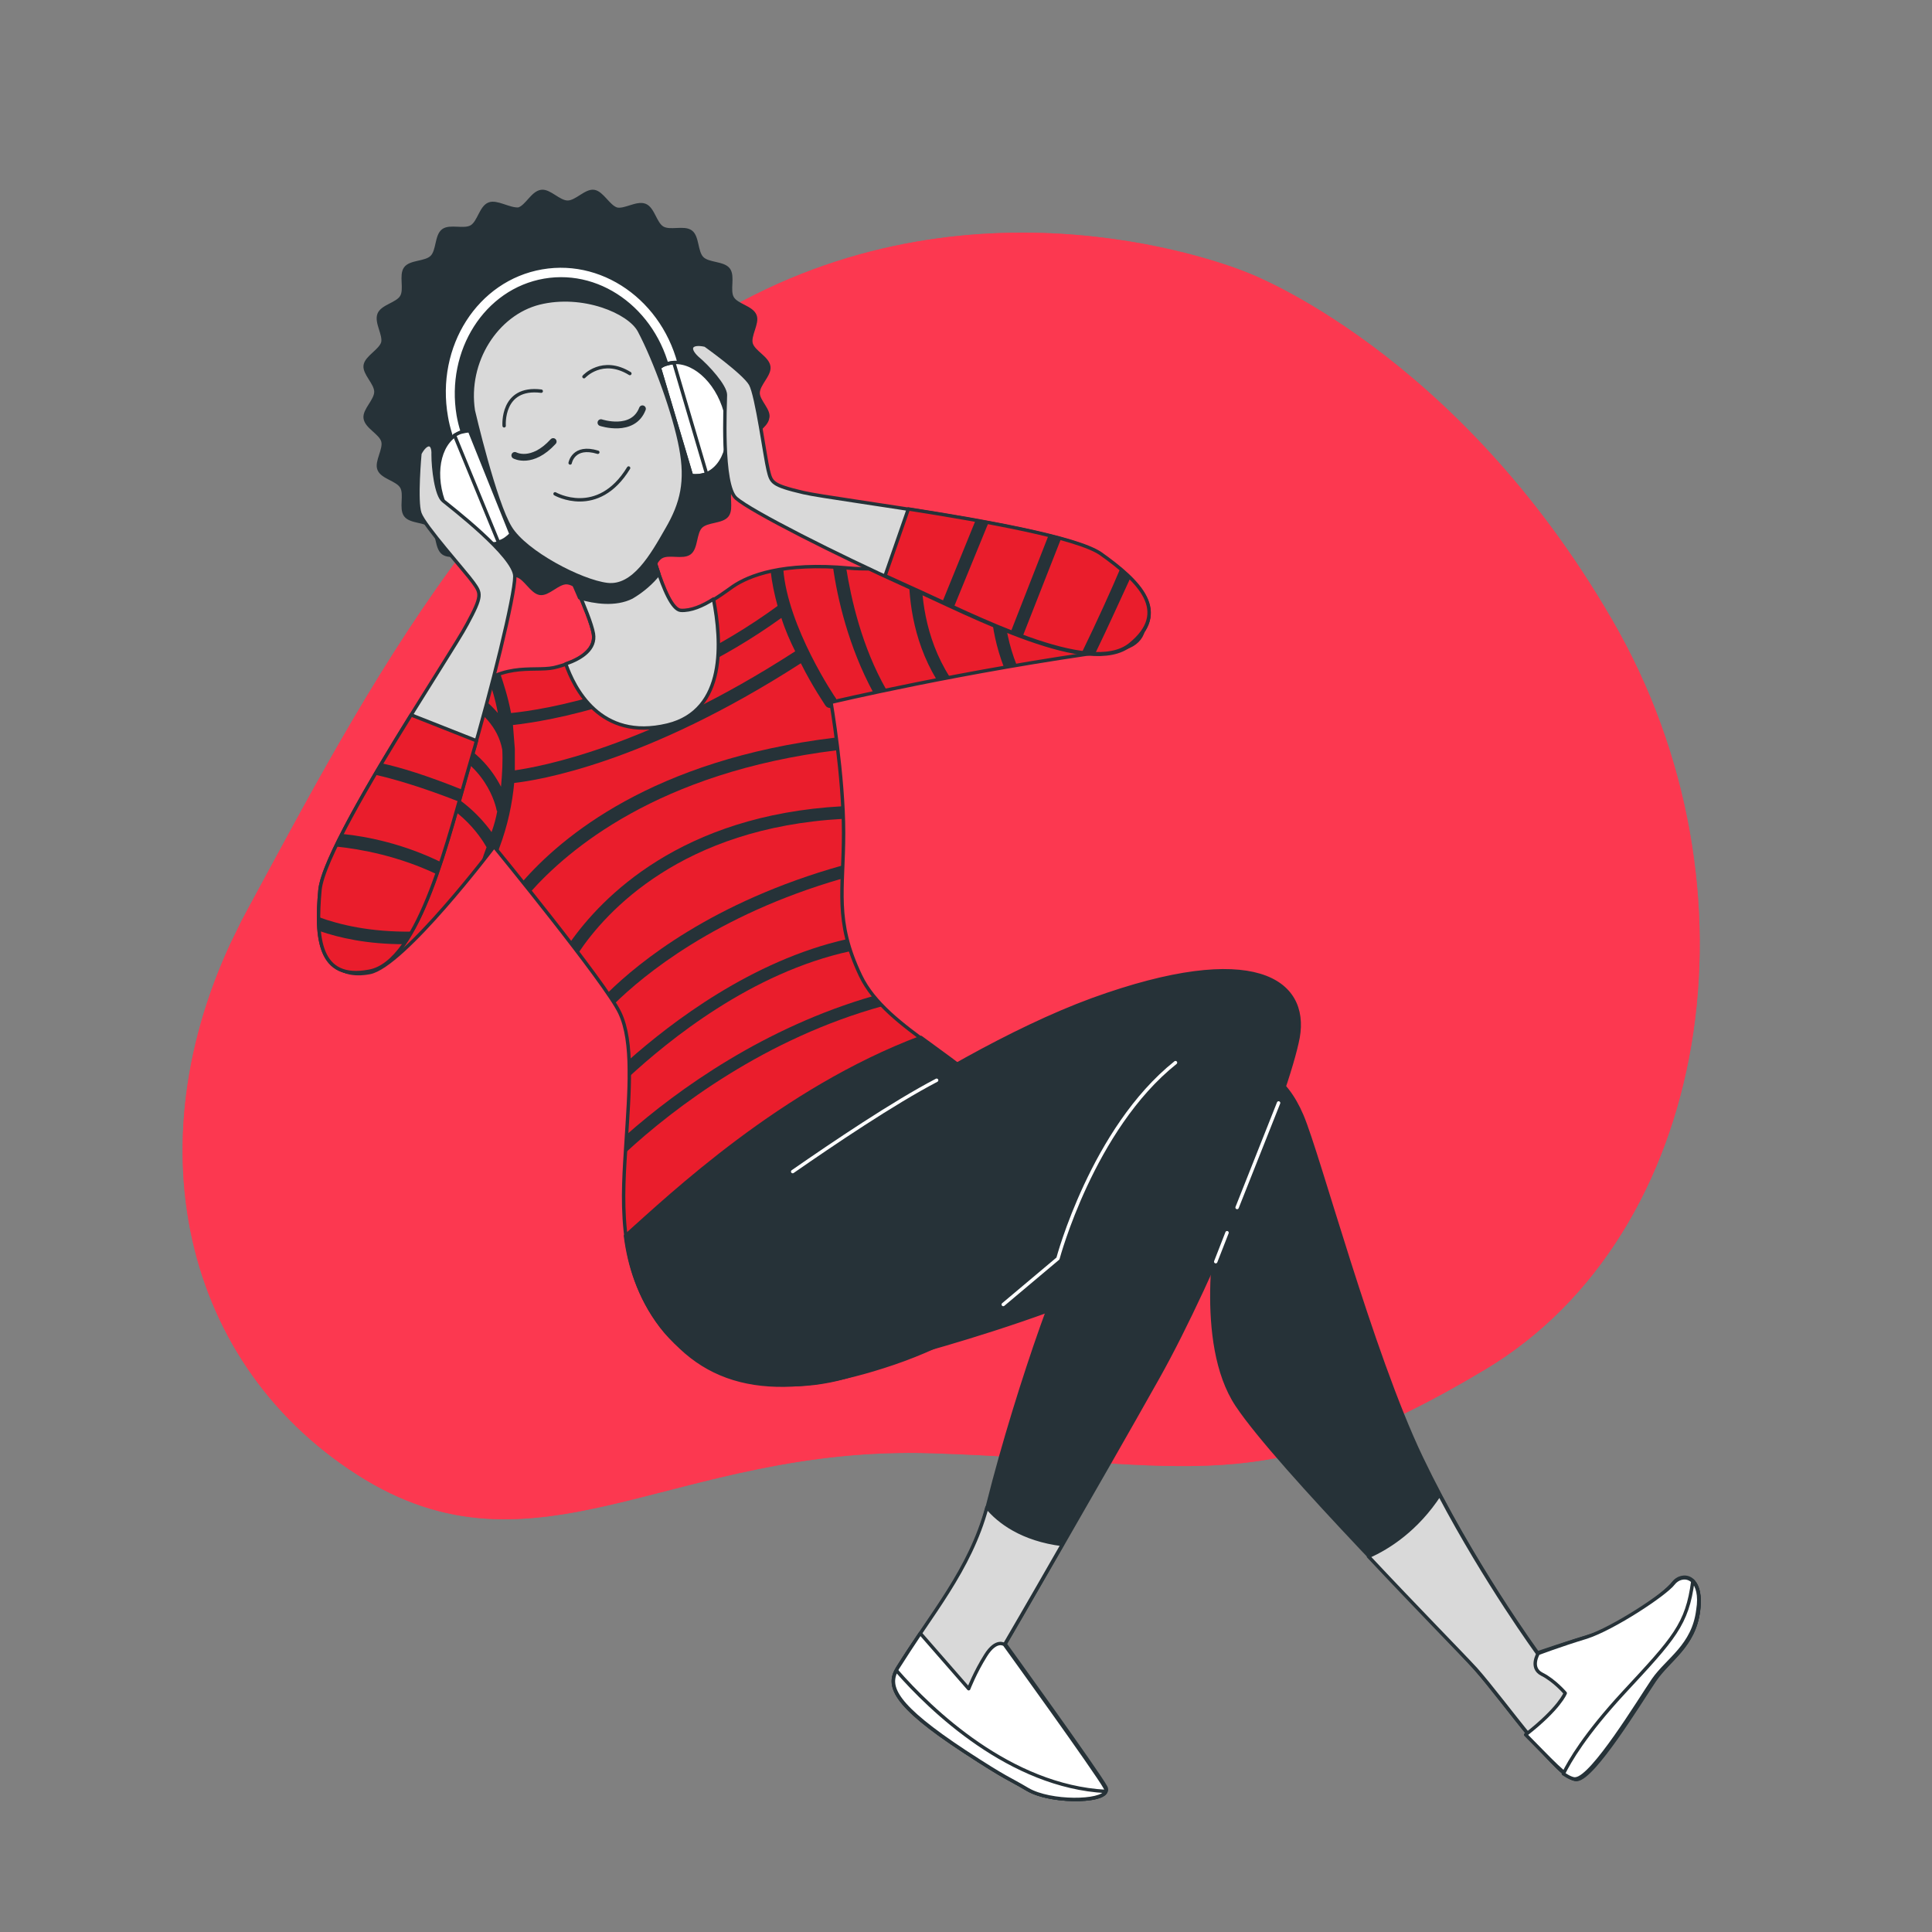 <svg width="568" height="568" viewBox="0 0 568 568" fill="none" xmlns="http://www.w3.org/2000/svg">
<rect x="0" y="0" width="568" height="568" fill="#808080" stroke="none"/>
<g clip-path="url(#clip0)">
<path d="M366.964 80.252C366.964 80.252 295.559 49.688 221.726 86.728C148.051 123.713 107.378 203.64 72.665 267.601C37.952 331.563 52.078 399.603 104.946 433.512C157.814 467.421 197.436 424.742 274.11 427.25C350.785 429.758 370.786 442.048 436.694 402.585C502.602 363.122 519.846 261.175 473.955 182.221C428.223 103.212 366.964 80.252 366.964 80.252Z" fill="#FC3850"/>
<path opacity="0.7" d="M366.964 80.252C366.964 80.252 295.559 49.688 221.726 86.728C148.051 123.713 107.378 203.64 72.665 267.601C37.952 331.563 52.078 399.603 104.946 433.512C157.814 467.421 197.436 424.742 274.11 427.25C350.785 429.758 370.786 442.048 436.694 402.585C502.602 363.122 519.846 261.175 473.955 182.221C428.223 103.212 366.964 80.252 366.964 80.252Z" fill="#FC3850"/>
</g>
<path d="M222.879 115.556C222.879 112.963 226.39 110.185 226.021 107.778C225.651 105.185 221.585 103.519 220.846 101.111C220.107 98.704 222.879 95 221.955 92.778C221.031 90.37 216.595 89.815 215.302 87.593C214.008 85.37 215.671 81.296 214.193 79.259C212.714 77.222 208.279 77.778 206.431 75.926C204.583 74.074 205.137 69.63 203.104 68.148C201.072 66.667 197.006 68.333 194.788 67.037C192.57 65.741 192.016 61.296 189.613 60.37C187.211 59.444 183.7 62.037 181.297 61.481C178.895 60.741 177.046 56.667 174.644 56.296C172.241 55.926 169.469 59.444 166.882 59.444C164.295 59.444 161.523 55.926 159.12 56.296C156.533 56.667 154.869 60.741 152.467 61.481C149.695 61.667 145.999 59.074 143.781 60C141.378 60.926 140.824 65.37 138.606 66.667C136.389 67.963 132.323 66.296 130.29 67.778C128.257 69.259 128.811 73.704 126.963 75.556C125.115 77.407 120.68 76.852 119.201 78.889C117.723 80.926 119.386 85 118.093 87.222C116.799 89.444 112.364 90 111.439 92.407C110.515 94.815 113.103 98.333 112.548 100.741C111.809 103.148 107.743 105 107.374 107.407C107.004 109.815 110.515 112.593 110.515 115.185C110.515 117.778 107.004 120.556 107.374 122.963C107.743 125.556 111.809 127.222 112.548 129.63C113.288 132.037 110.515 135.741 111.439 137.963C112.364 140.37 116.799 140.926 118.093 143.148C119.386 145.37 117.723 149.444 119.201 151.481C120.68 153.519 125.115 152.963 126.963 154.815C128.811 156.667 128.257 161.111 130.29 162.593C132.323 164.074 136.389 162.407 138.606 163.704C140.824 165 141.378 169.444 143.781 170.37C146.183 171.296 149.695 168.704 152.097 169.259C154.5 170 156.348 174.074 158.75 174.444C161.153 174.815 163.925 171.296 166.512 171.296C169.1 171.296 171.872 174.815 174.274 174.444C176.862 174.074 178.525 170 180.927 169.259C183.33 168.519 187.026 171.296 189.244 170.37C191.646 169.444 192.201 165 194.418 163.704C196.636 162.407 200.702 164.074 202.735 162.593C204.768 161.111 204.213 156.667 206.061 154.815C207.909 152.963 212.345 153.519 213.823 151.481C215.302 149.444 213.639 145.37 214.932 143.148C216.226 140.926 220.661 140.37 221.585 137.963C222.509 135.556 219.922 132.037 220.476 129.63C221.216 127.222 225.281 125.37 225.651 122.963C226.39 120.741 222.879 117.963 222.879 115.556Z" fill="#263238" stroke="#263238" stroke-miterlimit="10" stroke-linecap="round" stroke-linejoin="round"/>
<path d="M135.834 133.519C135.095 133.519 134.541 133.148 134.171 132.407C132.877 129.259 131.768 125.926 131.214 122.593C127.518 101.667 140.085 82.037 159.305 78.704C178.525 75.37 197.006 89.63 200.517 110.556C200.702 111.852 200.887 112.963 201.072 114.259C201.072 115.37 200.332 116.111 199.408 116.296C198.299 116.296 197.56 115.556 197.375 114.63C197.375 113.519 197.191 112.407 197.006 111.296C193.679 92.407 177.231 79.444 160.044 82.407C142.857 85.37 131.584 103.148 134.725 122.037C135.28 125.185 136.204 128.148 137.497 130.926C137.867 131.852 137.497 132.963 136.573 133.333C136.204 133.519 136.019 133.519 135.834 133.519Z" fill="white" stroke="#263238" stroke-miterlimit="10"/>
<path d="M259.656 400.185C259.656 400.185 334.688 381.667 358.159 359.444C358.159 359.444 351.321 394.63 363.703 413.148C376.085 431.667 425.244 480.741 433.745 490.556C442.431 500.37 458.51 523.704 463.5 522.963C468.489 522.407 481.98 500.185 486.231 493.889C490.482 487.778 498.059 483.889 499.352 473.333C500.646 462.778 494.363 462.222 491.96 465.37C489.558 468.519 476.806 478.148 468.674 480.556C460.727 482.963 452.041 485.926 452.041 485.926C452.041 485.926 432.637 459.444 417.852 428.519C403.067 397.593 387.728 339.63 382.738 327.963C377.748 316.296 370.356 312.593 361.116 312.593C351.875 312.593 322.306 312.593 270.56 335.37C218.813 358.148 220.661 380.37 225.651 388.519C230.641 396.481 243.023 403.333 259.656 400.185Z" fill="#263238" stroke="#263238" stroke-miterlimit="10" stroke-linecap="round" stroke-linejoin="round"/>
<path d="M499.352 473.518C500.646 462.963 494.363 462.407 491.96 465.556C489.557 468.704 476.806 478.333 468.674 480.741C460.727 483.148 452.041 486.111 452.041 486.111C452.041 486.111 436.887 465.37 423.211 439.444C416.558 449.63 408.242 455 402.328 457.593C416.373 472.593 429.68 486.111 433.93 490.741C442.616 500.556 458.694 523.889 463.684 523.148C468.674 522.593 482.165 500.37 486.416 494.074C490.666 487.778 498.059 483.889 499.352 473.518Z" fill="#D9D9D9" stroke="#263238" stroke-miterlimit="10" stroke-linecap="round" stroke-linejoin="round"/>
<path d="M165.404 164.074C165.404 164.074 173.535 180.741 174.459 186.296C175.383 191.667 169.1 194.815 162.816 196.296C156.533 197.593 146.553 194.074 136.573 205.37C126.594 216.667 102.199 265.926 98.688 273.704C94.992 281.481 98.688 287.778 108.667 285.926C118.647 284.074 145.259 248.889 145.259 248.889C145.259 248.889 178.155 289.074 182.221 297.778C186.287 306.296 184.993 320.926 184.069 335.741C183.145 350.741 180.927 372.407 194.418 390C207.909 407.593 236.37 412.593 259.841 400.37C283.311 388.148 308.63 346.111 297.357 328.889C286.083 311.667 260.765 303.148 253.003 286.852C245.241 270.556 248.013 261.667 248.013 244.815C248.013 227.963 244.317 206.481 244.317 206.481C244.317 206.481 283.127 197.222 328.035 191.111C343.744 188.889 333.949 171.296 324.893 167.593C313.62 163.148 263.537 168.333 249.861 167.037C230.086 165.185 220.107 169.259 215.487 172.407C211.051 175.556 205.137 180 200.148 179.63C195.158 179.259 189.798 154.815 189.798 154.815C189.798 154.815 176.677 165.556 165.404 164.074Z" fill="#EA1D2C" stroke="#263238" stroke-miterlimit="10" stroke-linecap="round" stroke-linejoin="round"/>
<path d="M270.929 166.667C269.636 166.667 268.342 166.852 267.233 166.852C267.048 174.63 267.972 187.593 275.365 199.815C276.658 199.63 277.952 199.259 279.246 199.074C271.668 187.222 270.744 174.259 270.929 166.667Z" fill="#263238"/>
<path d="M250.046 279.63C249.676 278.333 249.307 277.222 248.937 276.111C221.031 282.407 197.375 300.556 184.624 311.852C184.624 313.519 184.624 315.185 184.624 316.852C196.451 305.926 220.846 285.926 250.046 279.63Z" fill="#263238"/>
<path d="M178.71 291.852C179.449 292.963 180.188 294.074 180.743 295C189.059 286.852 210.312 269.074 247.458 258.333C247.458 257.037 247.458 255.741 247.643 254.444C209.388 265.185 187.765 282.963 178.71 291.852Z" fill="#263238"/>
<path d="M151.173 230.185C157.826 229.444 189.429 224.63 235.446 195C238.957 202.037 242.469 207.037 242.653 207.407C243.023 207.963 243.577 208.148 244.132 208.148C244.317 208.148 244.317 208.148 244.502 208.148C244.317 207.037 244.132 206.296 244.132 206.296C244.132 206.296 244.686 206.111 245.98 205.926C245.98 205.741 245.795 205.556 245.795 205.37C245.61 205.185 231.565 184.444 230.271 167.222C228.978 167.407 227.684 167.593 226.575 167.963C226.945 171.296 227.684 174.815 228.608 178.148C193.864 203.519 159.49 208.704 150.249 209.63C149.325 204.815 148.032 200.926 147.107 198.148C145.999 198.519 144.89 199.074 143.596 199.63C144.52 202.037 145.629 205.556 146.368 209.63C144.151 207.037 141.563 204.815 138.791 203.148C138.052 203.889 137.313 204.63 136.573 205.37C136.389 205.556 136.204 205.741 136.204 205.926C141.378 209.074 146.368 213.519 147.662 220.37C147.847 223.704 147.662 227.407 147.292 231.296C144.705 226.296 139.53 219.259 129.366 215.741C128.811 216.852 128.072 217.778 127.518 218.889C143.042 223.889 145.814 237.222 145.999 238.148C145.999 238.333 146.183 238.518 146.183 238.518C145.814 240.556 145.259 242.593 144.52 244.63C141.194 240 133.616 231.667 121.604 229.074C121.05 230.185 120.31 231.296 119.756 232.407C134.171 234.815 141.378 246.111 143.042 249.074C142.487 250.556 141.933 252.037 141.563 253.518C143.781 250.741 145.075 248.889 145.075 248.889C145.075 248.889 145.629 249.444 146.368 250.556C146.553 250.185 146.553 249.815 146.738 249.444C149.325 242.593 150.619 236.111 151.173 230.185ZM229.717 181.667C230.826 185.185 232.304 188.519 233.783 191.481C189.983 219.815 158.935 225.37 151.358 226.481C151.358 224.815 151.358 222.963 151.358 221.296C151.358 221.111 151.358 220.741 151.358 220.556C151.358 220.37 151.358 220.37 151.358 220.185C151.173 217.593 150.988 215.37 150.804 213.148C160.783 212.037 194.973 206.667 229.717 181.667Z" fill="#263238"/>
<path d="M259.656 295.741C258.732 294.815 257.808 293.704 256.884 292.778C224.727 302.037 199.408 320.185 184.069 333.704C184.069 334.259 184.069 334.815 183.884 335.556C183.884 336.667 183.7 337.778 183.7 339.074C198.484 325.37 225.281 305.185 259.656 295.741Z" fill="#263238"/>
<path d="M247.828 240.741C247.828 239.444 247.828 238.333 247.643 237.037C200.148 239.63 176.862 263.889 167.621 277.037C168.36 278.148 169.284 279.074 170.024 280.185C178.155 267.963 200.517 243.333 247.828 240.741Z" fill="#263238"/>
<path d="M295.693 165.741C294.4 165.741 293.106 165.741 291.812 165.926C290.704 173.704 290.704 184.63 295.139 196.111C296.433 195.926 297.542 195.741 298.835 195.37C294.4 184.074 294.585 173.333 295.693 165.741Z" fill="#263238"/>
<path d="M244.871 166.481C246.165 175.926 249.491 190.185 256.699 203.519C257.808 203.333 259.101 202.963 260.58 202.778C253.372 190.185 250.231 176.111 248.752 166.852C247.458 166.667 246.165 166.481 244.871 166.481Z" fill="#263238"/>
<path d="M246.165 220.556C245.98 219.259 245.795 217.963 245.61 216.852C191.831 223.333 165.034 246.111 153.576 259.259C154.315 260.185 155.239 261.296 155.978 262.222C166.882 250 193.31 227.037 246.165 220.556Z" fill="#263238"/>
<path d="M259.656 400.185C279.061 390 299.759 359.444 299.944 339.444C299.759 335.741 298.835 332.222 297.172 329.444C295.693 327.037 294.03 324.63 292.182 322.222C286.083 315.741 277.952 310.37 270.744 305C229.902 320.37 197.375 351.296 183.884 363.333C184.993 372.222 187.95 381.296 194.234 389.63C207.725 407.407 236.185 412.222 259.656 400.185Z" fill="#263238" stroke="#263238" stroke-miterlimit="10" stroke-linecap="round" stroke-linejoin="round"/>
<path d="M138.052 126.667C137.313 126.667 136.389 126.852 135.649 127.037C129.551 129.259 127.148 138.148 130.29 147.222C133.432 156.111 141.009 161.667 147.108 159.444C148.401 159.074 149.51 158.148 150.434 157.222L138.052 126.667Z" fill="white" stroke="#263238" stroke-miterlimit="10" stroke-linecap="round" stroke-linejoin="round"/>
<path d="M138.052 126.667C137.313 126.667 136.389 126.852 135.649 127.037C134.91 127.222 134.356 127.593 133.617 127.963L146.553 159.444C146.738 159.444 146.738 159.444 146.923 159.259C148.216 158.889 149.325 157.963 150.249 157.037L138.052 126.667Z" fill="white" stroke="#263238" stroke-miterlimit="10" stroke-linecap="round" stroke-linejoin="round"/>
<path d="M193.864 108.148C194.418 107.593 195.158 107.222 195.897 107.037C201.996 104.815 209.573 110.37 212.714 119.259C215.856 128.148 213.454 137.222 207.355 139.444C206.061 139.815 204.768 140 203.289 139.815L193.864 108.148Z" fill="white" stroke="#263238" stroke-miterlimit="10" stroke-linecap="round" stroke-linejoin="round"/>
<path d="M193.864 108.148C194.418 107.593 195.158 107.222 195.897 107.037C196.636 106.852 197.375 106.667 198.115 106.667L207.725 139.259C207.54 139.259 207.54 139.444 207.355 139.444C206.061 139.815 204.768 140 203.289 139.815L193.864 108.148Z" stroke="#263238" stroke-miterlimit="10" stroke-linecap="round" stroke-linejoin="round"/>
<path d="M209.758 176.111C206.616 178.148 203.104 179.63 200.147 179.444C195.158 179.074 189.798 154.63 189.798 154.63C189.798 154.63 176.677 165.556 165.404 164.074C165.404 164.074 173.535 180.741 174.459 186.296C175.198 190.741 171.133 193.519 166.328 195.185C168.73 202.037 176.307 217.963 196.267 213.148C213.638 208.889 212.16 188.519 209.758 176.111Z" fill="#D9D9D9" stroke="#263238" stroke-miterlimit="10" stroke-linecap="round" stroke-linejoin="round"/>
<path d="M193.679 168.704C192.57 165.556 191.646 162.222 190.907 159.63C190.353 158.148 189.798 156.481 189.244 155C187.026 156.667 175.383 165.37 165.219 164.259C165.219 164.259 167.991 170 170.393 175.741C174.829 177.037 180.927 177.963 185.732 175.556C188.874 173.704 191.646 171.296 193.679 168.704Z" fill="#263238" stroke="#263238" stroke-miterlimit="10" stroke-linecap="round" stroke-linejoin="round"/>
<path d="M139.161 120.741C139.161 120.741 145.444 147.778 150.064 155.185C154.5 162.407 170.763 170.926 178.525 171.852C186.287 172.778 191.646 163.333 196.082 155.556C200.517 147.963 201.996 141.481 200.148 131.667C198.299 121.667 192.57 105.926 187.95 97.222C184.993 91.667 171.317 85.926 158.566 89.074C145.999 92.222 136.943 106.296 139.161 120.741Z" fill="#D9D9D9" stroke="#263238" stroke-miterlimit="10" stroke-linecap="round" stroke-linejoin="round"/>
<path d="M167.621 136.111C167.621 136.111 168.545 130.741 175.753 132.963" stroke="#263238" stroke-miterlimit="10" stroke-linecap="round" stroke-linejoin="round"/>
<path d="M163.186 145.185C163.186 145.185 175.753 152.407 184.808 137.593" stroke="#263238" stroke-miterlimit="10" stroke-linecap="round" stroke-linejoin="round"/>
<path d="M151.358 133.889C151.358 133.889 156.348 136.667 162.631 129.815" stroke="#263238" stroke-width="2" stroke-miterlimit="10" stroke-linecap="round" stroke-linejoin="round"/>
<path d="M176.677 124.259C176.677 124.259 186.102 127.407 188.874 120.185" stroke="#263238" stroke-width="2" stroke-miterlimit="10" stroke-linecap="round" stroke-linejoin="round"/>
<path d="M148.216 125.185C148.216 125.185 147.292 113.519 159.12 115" stroke="#263238" stroke-miterlimit="10" stroke-linecap="round" stroke-linejoin="round"/>
<path d="M171.687 110.741C171.687 110.741 177.046 104.815 185.178 109.815" stroke="#263238" stroke-miterlimit="10" stroke-linecap="round" stroke-linejoin="round"/>
<path d="M123.452 133.333C123.452 133.333 122.158 147.407 123.452 150.926C124.746 154.63 136.943 168.148 139.161 171.296C141.378 174.444 141.933 175 137.313 183.519C132.877 192.037 95.361 247.778 94.067 261.667C92.774 275.741 93.698 288.333 108.483 285.556C123.452 282.778 131.953 245.37 138.237 224.074C144.52 202.778 151.358 175.185 151.358 169.444C151.358 163.519 132.323 148.889 130.29 147.222C128.257 145.556 127.333 137.778 127.333 133.704C127.518 129.815 125.3 129.815 123.452 133.333Z" fill="#D9D9D9" stroke="#263238" stroke-miterlimit="10" stroke-linecap="round" stroke-linejoin="round"/>
<path d="M138.237 224.259C138.791 222.222 139.53 220 140.085 217.778L120.865 210.185C108.852 229.444 94.807 253.333 94.067 261.667C92.774 275.741 93.698 288.333 108.483 285.556C123.452 282.963 131.953 245.556 138.237 224.259Z" fill="#EA1D2C" stroke="#263238" stroke-miterlimit="10" stroke-linecap="round" stroke-linejoin="round"/>
<path d="M112.364 224.444C112.364 224.63 112.179 224.63 112.179 224.815C111.994 225.185 111.809 225.37 111.624 225.741C111.255 226.481 110.885 227.037 110.331 227.778C115.32 228.889 123.822 231.296 135.095 235.741C135.465 234.444 135.834 233.333 136.019 232.222C125.485 227.963 117.538 225.556 112.364 224.444Z" fill="#263238"/>
<path d="M118.832 277.593C119.571 276.481 120.495 275.185 121.234 273.889C108.852 274.074 99.796 271.852 93.698 269.63C93.698 271.111 93.698 272.407 93.883 273.704C99.796 275.741 107.928 277.593 118.832 277.593Z" fill="#263238"/>
<path d="M100.721 245.185C100.536 245.556 100.351 245.741 100.166 246.111C99.981 246.481 99.796 246.852 99.612 247.222C99.427 247.778 99.057 248.333 98.873 248.889C106.08 249.63 117.169 251.667 128.442 257.037C128.811 255.926 129.181 254.63 129.735 253.519C118.832 248.148 108.113 245.926 100.721 245.185Z" fill="#263238"/>
<path d="M207.355 101.481C207.355 101.481 218.813 109.63 220.661 112.963C222.509 116.296 224.912 134.444 225.836 138.148C226.76 141.852 226.76 142.593 236.185 144.815C245.61 147.037 312.141 154.815 323.6 162.963C335.058 171.111 344.113 180 332.286 189.63C320.458 199.259 286.453 181.296 266.309 172.222C246.165 163.148 220.846 150.37 216.411 146.481C211.975 142.593 213.269 118.704 213.269 116.111C213.269 113.519 208.094 107.778 204.953 105.185C201.811 102.222 203.289 100.556 207.355 101.481Z" fill="#D9D9D9" stroke="#263238" stroke-miterlimit="10" stroke-linecap="round" stroke-linejoin="round"/>
<path d="M266.309 172.037C264.276 171.111 262.243 170.185 260.21 169.259L267.048 149.63C289.41 153.148 316.577 157.963 323.6 162.778C335.058 170.926 344.113 179.815 332.286 189.444C320.458 199.074 286.638 181.111 266.309 172.037Z" fill="#EA1D2C" stroke="#263238" stroke-miterlimit="10" stroke-linecap="round" stroke-linejoin="round"/>
<path d="M297.172 185.741C298.281 186.111 299.39 186.667 300.683 187.037L311.957 158.333C311.217 158.148 310.293 157.963 309.554 157.778C309.369 157.778 309.184 157.778 309 157.593C308.815 157.593 308.63 157.407 308.26 157.407L297.172 185.741Z" fill="#263238"/>
<path d="M290.334 153.704C289.964 153.704 289.78 153.519 289.41 153.519C288.486 153.333 287.747 153.148 286.823 152.963L277.028 177.037C277.952 177.407 278.691 177.778 279.615 178.333C279.8 178.519 280.17 178.519 280.354 178.704L290.519 153.889C290.334 153.704 290.334 153.704 290.334 153.704Z" fill="#263238"/>
<path d="M329.329 167.222C326.926 172.963 322.306 183.148 318.055 191.852C319.349 192.037 320.827 192.222 321.936 192.222C325.817 184.259 329.698 175.556 332.286 170C331.362 169.074 330.437 168.148 329.329 167.222Z" fill="#263238"/>
<path d="M453.335 492.222C457.031 494.074 460.173 497.778 460.173 497.778C460.173 497.778 458.51 502.222 448.53 510C455.183 516.667 461.097 523.333 463.5 523.148C468.489 522.593 481.98 500.37 486.231 494.074C490.482 487.963 498.059 484.074 499.352 473.518C500.646 462.963 494.363 462.407 491.96 465.555C489.558 468.704 474.403 478.704 466.456 481.296C458.51 483.704 452.226 486.111 452.226 486.111C452.226 486.111 449.639 490.37 453.335 492.222Z" fill="white" stroke="#263238" stroke-miterlimit="10" stroke-linecap="round" stroke-linejoin="round"/>
<path d="M497.689 464.815C496.026 477.593 492.145 481.667 477.36 497.593C465.902 510 461.467 517.778 459.619 521.481C461.282 522.593 462.575 523.148 463.315 522.963C468.305 522.407 481.796 500.185 486.046 493.889C490.297 487.778 497.874 483.889 499.168 473.333C499.907 468.889 498.983 466.296 497.689 464.815Z" fill="white" stroke="#263238" stroke-miterlimit="10" stroke-linecap="round" stroke-linejoin="round"/>
<path d="M219.737 353.889C219.737 353.889 221.77 352.407 225.097 350" stroke="white" stroke-miterlimit="10" stroke-linecap="round" stroke-linejoin="round"/>
<path d="M212.714 358.148C212.714 358.148 273.701 311.296 321.197 293.889C368.693 276.667 384.586 288.333 381.629 305C378.488 321.667 357.05 375.37 340.417 405C323.784 434.63 295.509 483.333 295.509 483.333C295.509 483.333 322.675 520.926 325.078 525.37C327.481 529.63 309.739 530.37 302.347 525.926C296.433 522.407 296.618 523.148 283.866 514.815C262.243 500.556 261.134 495 264.091 490.185C273.886 474.444 285.899 461.111 290.519 442.037C299.205 407.407 315.283 362.407 316.946 367.407C316.946 367.407 295.324 389.63 262.798 400.741C230.086 411.852 208.834 409.074 194.418 389.63" fill="#263238"/>
<path d="M212.714 358.148C212.714 358.148 273.701 311.296 321.197 293.889C368.693 276.667 384.586 288.333 381.629 305C378.488 321.667 357.05 375.37 340.417 405C323.784 434.63 295.509 483.333 295.509 483.333C295.509 483.333 322.675 520.926 325.078 525.37C327.481 529.63 309.739 530.37 302.347 525.926C296.433 522.407 296.618 523.148 283.866 514.815C262.243 500.556 261.134 495 264.091 490.185C273.886 474.444 285.899 461.111 290.519 442.037C299.205 407.407 315.283 362.407 316.946 367.407C316.946 367.407 295.324 389.63 262.798 400.741C230.086 411.852 208.834 409.074 194.418 389.63" stroke="#263238" stroke-miterlimit="10" stroke-linecap="round" stroke-linejoin="round"/>
<path d="M233.043 344.444C245.056 336.111 262.613 324.259 275.365 317.593" stroke="white" stroke-miterlimit="10" stroke-linecap="round" stroke-linejoin="round"/>
<path d="M294.954 383.518L311.033 370C311.033 370 321.197 331.852 345.592 312.407" stroke="white" stroke-miterlimit="10" stroke-linecap="round" stroke-linejoin="round"/>
<path d="M360.746 362.407L357.419 370.926" stroke="white" stroke-miterlimit="10" stroke-linecap="round" stroke-linejoin="round"/>
<path d="M375.9 324.259L363.703 355" stroke="white" stroke-miterlimit="10" stroke-linecap="round" stroke-linejoin="round"/>
<path d="M302.162 526.111C309.554 530.37 327.481 529.815 324.893 525.556C322.491 521.296 295.324 483.519 295.324 483.519C295.324 483.519 302.901 470.556 312.326 454.074C300.498 452.593 293.661 447.407 290.149 443.148C285.159 461.667 273.516 474.815 263.906 490.37C260.765 495.37 262.058 500.926 283.681 515C296.433 523.333 296.248 522.593 302.162 526.111Z" fill="#D9D9D9" stroke="#263238" stroke-miterlimit="10" stroke-linecap="round" stroke-linejoin="round"/>
<path d="M295.324 483.518C295.324 483.518 292.921 481.667 289.78 486.667C286.638 491.667 284.79 496.481 284.79 496.481L270.559 480.185C268.342 483.519 266.124 486.852 263.906 490.37C260.765 495.37 262.058 500.926 283.681 515C296.433 523.333 296.248 522.593 302.162 526.111C309.554 530.37 327.481 529.815 324.893 525.556C322.491 521.111 295.324 483.518 295.324 483.518Z" fill="white" stroke="#263238" stroke-miterlimit="10" stroke-linecap="round" stroke-linejoin="round"/>
<path d="M283.681 515C296.433 523.333 296.248 522.593 302.162 526.111C308.815 530 323.969 529.815 325.078 526.667C296.987 525.185 273.701 502.778 263.537 491.111C260.949 495.926 263.167 501.481 283.681 515Z" fill="white" stroke="#263238" stroke-miterlimit="10" stroke-linecap="round" stroke-linejoin="round"/>
<defs>
<clipPath id="clip0">
<rect width="405.653" height="433.404" fill="white" transform="translate(203.405) rotate(26.061)"/>
</clipPath>
</defs>
</svg>
